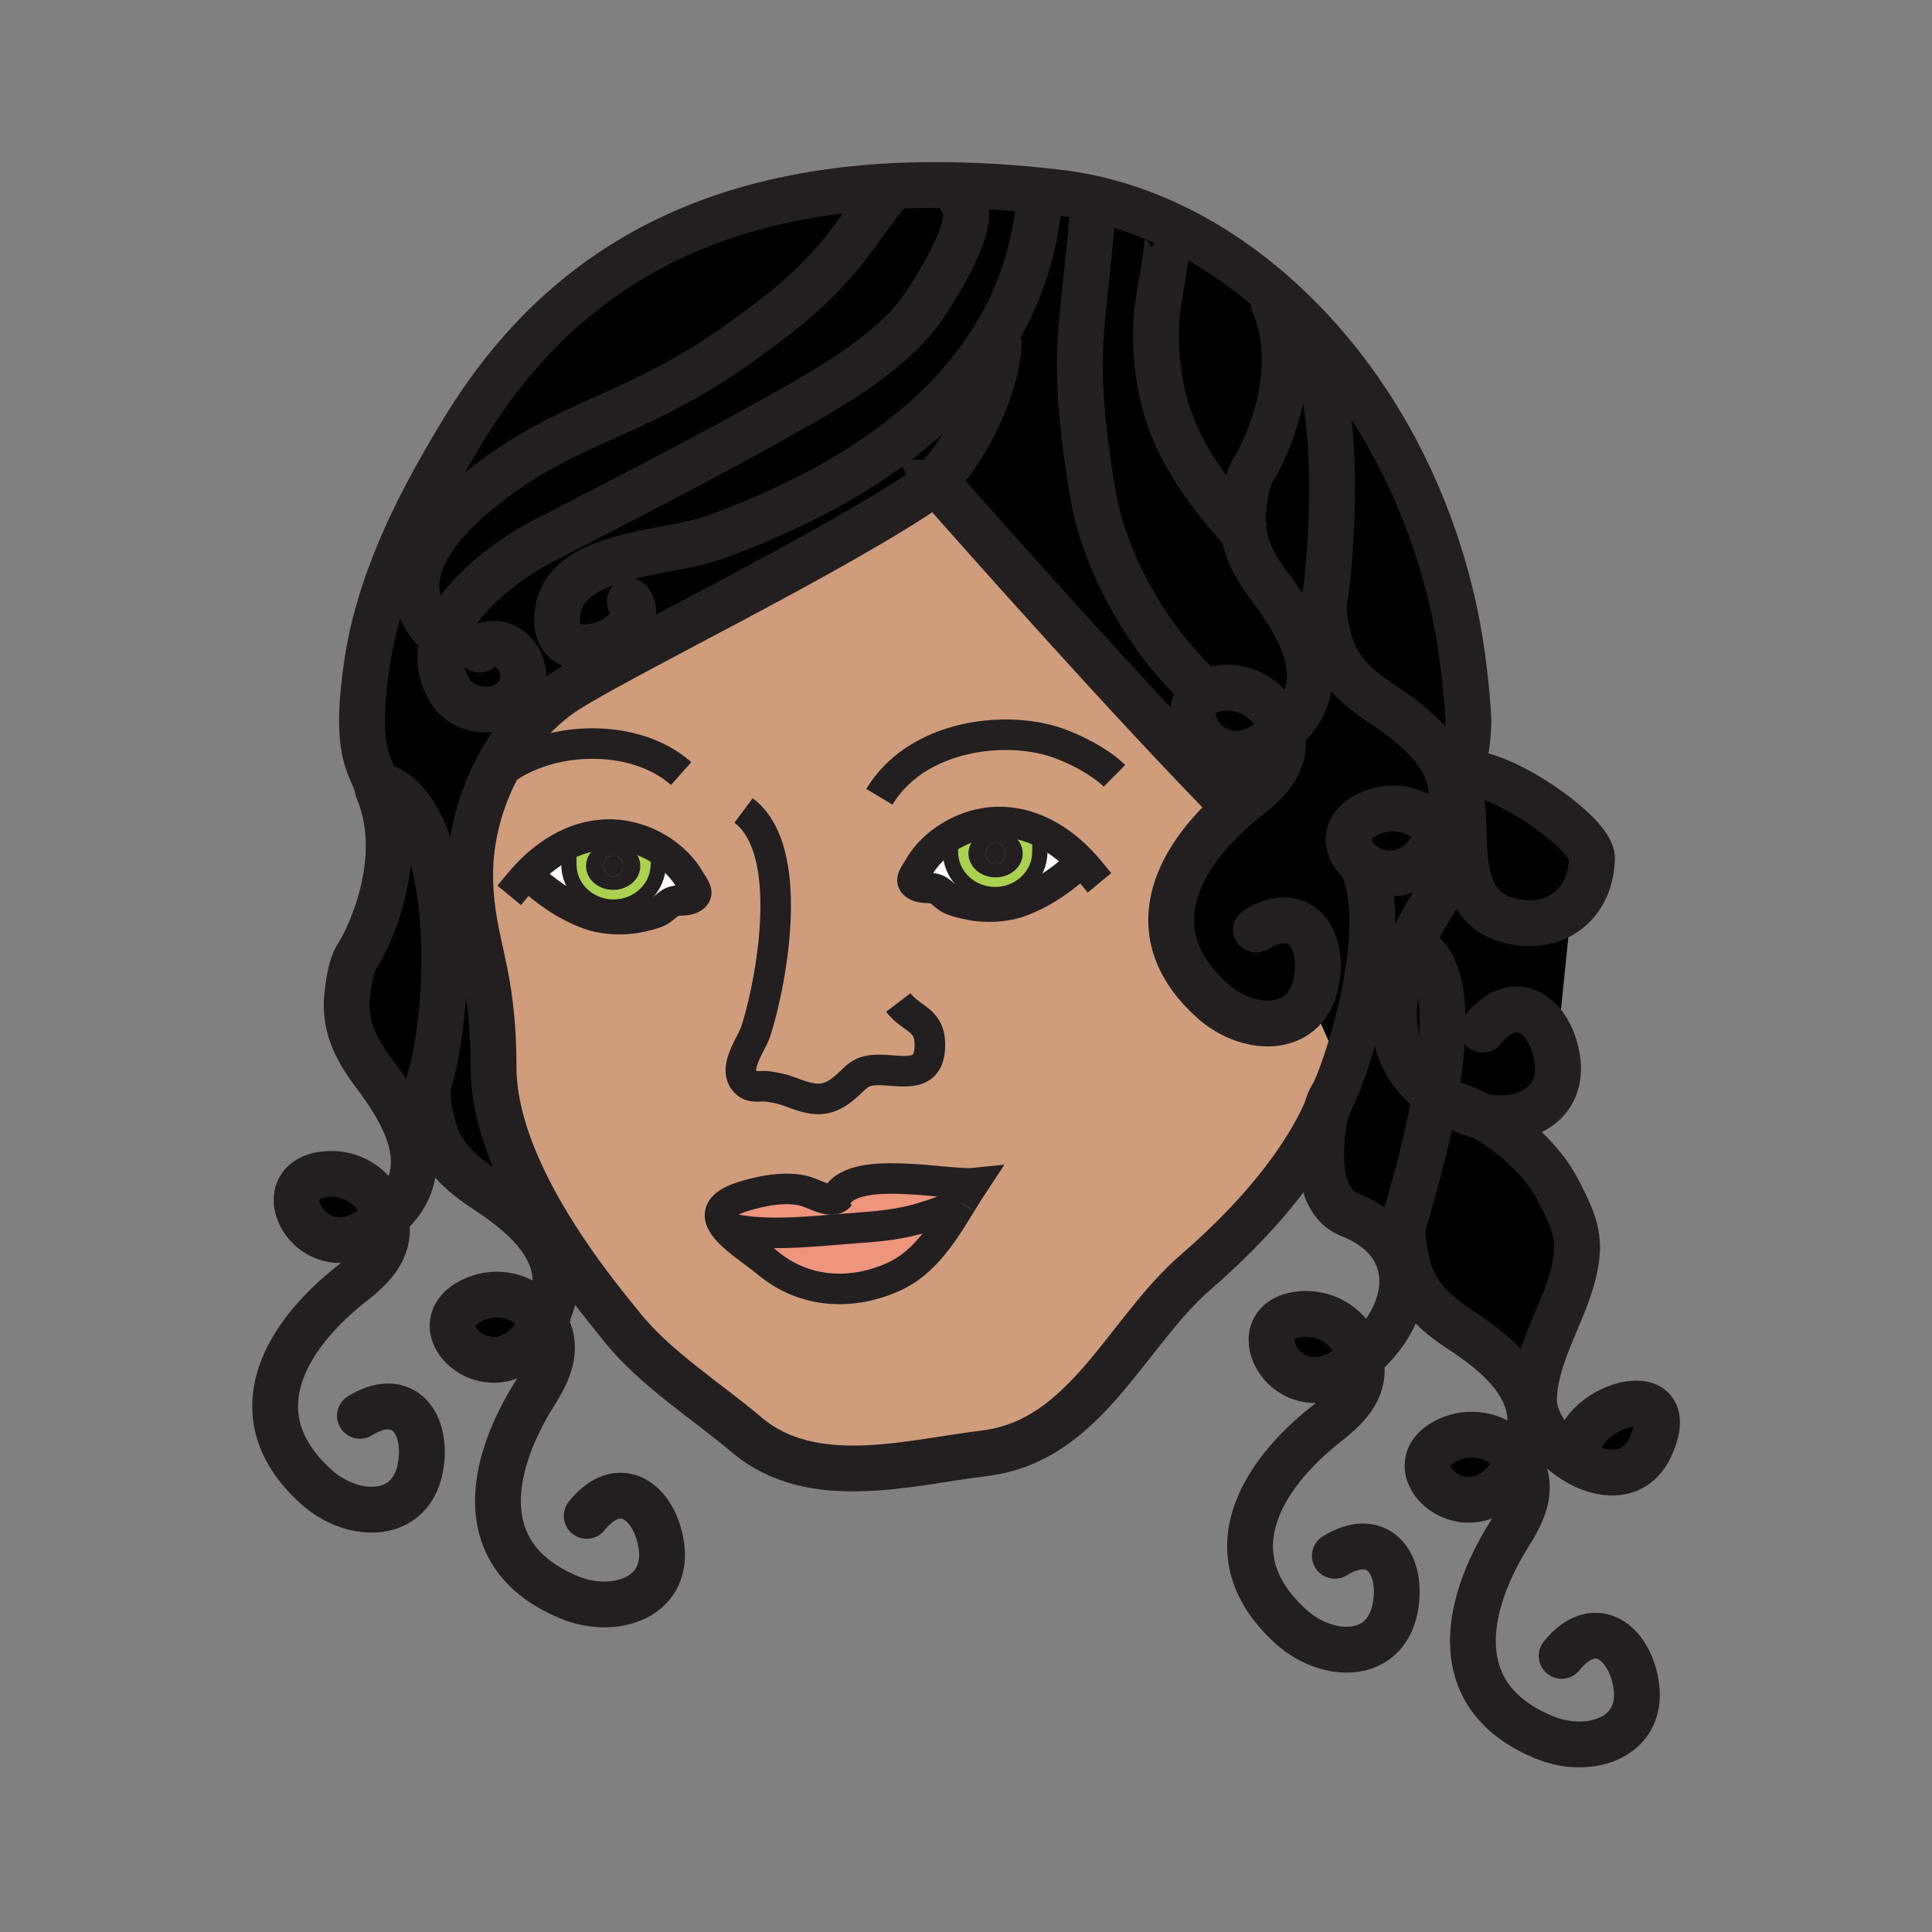 <?xml version="1.0"?><svg xmlns="http://www.w3.org/2000/svg" width="850.394" height="850.394" viewBox="0 0 850.394 850.394" overflow="visible"><rect x="0" y="0" width="850.394" height="850.394" fill="#808080" stroke="none"/><path d="M662.62 404.69c-22.41-6.72-17.01-36.57-19.07-49.27-.319-1.99-.46-4.02-.46-6.1 0-2.72.23-5.51.58-8.34 12.38-4.66 57.271 25.13 57.05 36.82-.17 9.01-3.5 16.67-9.08 21.78-6.84 6.26-17.06 8.7-29.02 5.11z" fill="#020100" class="aac-hair-fill"></path><path d="M562.54 131.04c14.229 12.81 26.83 27.48 37.43 43.1 18.23 26.85 31.23 57.15 38.78 88.68 4.08 17.02 6.27 34.23 7.48 51.66.59 8.56-1.511 17.7-2.561 26.5-.35 2.83-.58 5.62-.58 8.34l-4.2.06c-.31-16.08-13.989-28.71-30.689-39.61-11.07-7.25-20.07-15.26-23.34-28.61-1.25-5.13-3.04-13.2-1.681-18.5 1.601-6.28 12.221-108.95-18.029-122.39l-1.94.54c-.67-2.44-1.51-4.86-2.54-7.26l1.87-2.51zM621.52 416.56l-2.64 4.34c2.82-7.37 6.62-14.71 11.04-21.73 6.44-10.24 10.84-20.62 3.93-31.56 3.62-6.55 5.15-12.6 5.04-18.23l4.2-.06c0 2.08.141 4.11.46 6.1 2.061 12.7-3.34 42.55 19.07 49.27 11.96 3.59 22.18 1.15 29.02-5.11l-6.56 64.38c4.68 22.24-14.67 31.33-33.061 27.33-5.42-2.95-10.43-4.89-14.239-5.63a57.11 57.11 0 0 1-6.011-3.74c4.91-28.34 5.931-58.05-9.489-64.9l-.76-.46zM726.52 636.73c-6.14 13.479-19.279 13.68-30.729 7.67l.209-.4c-10.67-21.9 46.54-42.45 30.52-7.27zM663.92 650.4c-19.13 25.659-52.53-6.141-25.28-17.131 9.88-3.979 21.311-1.239 28.17 7.471.66.84 1.25 1.67 1.761 2.5-1.281 2.32-2.821 4.71-4.651 7.16z" fill="#020100" class="aac-hair-fill"></path><path d="M631.77 481.92a56.946 56.946 0 0 0 6.011 3.74c2.31 1.27 4.81 2.45 7.51 3.55 2.2.89 4.46 1.59 6.729 2.08 12.33 6.7 26.79 18.6 34.19 33.34 4.71 9.38 8.94 17.351 7.78 27.96-2.36 21.63-17.79 40.25-18.79 62.521-.07 1.489.04 2.989.31 4.489l-2.42.5c-2.67-13.779-15.21-24.93-30.17-34.699-11.07-7.25-20.07-15.261-23.34-28.61-1.25-5.14-3.04-13.2-1.68-18.5.78-3.081 9.13-29.091 13.87-56.371zM618.88 420.9l2.64-4.34.761.46c15.42 6.85 14.399 36.56 9.489 64.9-20.94-14.95-21.64-38.14-12.89-61.02z" fill="#020100" class="aac-hair-fill"></path><path d="M618.88 420.9c-8.75 22.88-8.05 46.07 12.89 61.02-4.739 27.28-13.09 53.29-13.869 56.37-1.36 5.3.43 13.36 1.68 18.5l-3.12.55c-2.22-9.33-9.35-17.54-22.22-22.59-12.311-4.83-13.74-21.14-12.29-34.82.33-3.12.83-7.27 1.83-11.08 1.029-2.27 1.979-4.58 2.84-6.899 1.18-1.74 4.43-9.73 7.82-20.79L618.88 420.9zM603.92 357.64c9.88-3.98 21.311-1.24 28.17 7.47.66.84 1.25 1.67 1.76 2.5-1.279 2.32-2.819 4.71-4.649 7.16-9.141 12.25-21.521 11.4-29.01 5.97-8.191-5.94-10.511-17.36 3.729-23.1z" fill="#020100" class="aac-hair-fill"></path><path d="M600.19 380.74c7.489 5.43 19.869 6.28 29.01-5.97 1.83-2.45 3.37-4.84 4.649-7.16 6.91 10.94 2.511 21.32-3.93 31.56-4.42 7.02-8.22 14.36-11.04 21.73l-24.439 40.26c6.97-22.86 14.5-58.85 5.439-80l.311-.42zM592.01 603.03c-26.68 17.689-47.359-23.54-17.99-24.67 10.641-.41 20.471 6.05 23.971 16.56.34 1.03.62 2.03.83 3a72.1 72.1 0 0 1-6.811 5.11z" fill="#020100" class="aac-hair-fill"></path><path d="M543.64 355.64c1.971-1.73 4-3.41 6.08-5.04 9.521-7.45 17.181-15.73 14.37-28.36 21.67-19.05 11.65-41.63-4.57-63.11-5.89-7.81-10.579-15.63-12.039-24.71-.521-3.19-.631-6.55-.25-10.11.56-5.25 1.6-13.44 4.67-17.98 3.35-4.94 19.46-36.08 11.31-65.52l1.94-.54c30.25 13.44 19.63 116.11 18.029 122.39-1.359 5.3.431 13.37 1.681 18.5 3.27 13.35 12.27 21.36 23.34 28.61 16.7 10.9 30.38 23.53 30.689 39.61.11 5.63-1.42 11.68-5.04 18.23-.51-.83-1.1-1.66-1.76-2.5-6.859-8.71-18.29-11.45-28.17-7.47-14.24 5.74-11.92 17.16-3.729 23.1l-.311.42c9.061 21.15 1.53 57.14-5.439 80l-4.83 7.96-12.95-29.14c-8.21 15.06-29.32 12.779-42.93.569-32.301-28.969-17.021-61.299 9.909-84.909z" fill="#020100" class="aac-hair-fill"></path><path d="M530.75 304.73c2.17-1.14 4.99-1.86 8.55-2 10.641-.41 20.47 6.05 23.97 16.56.341 1.01.61 1.99.82 2.95-1.99 1.75-4.25 3.47-6.8 5.16-23.45 15.55-42.26-14.42-26.54-22.67zM514.61 98.89c17.409 8.15 33.51 19.19 47.93 32.15l-1.87 2.51c1.03 2.4 1.87 4.82 2.54 7.26 8.15 29.44-7.96 60.58-11.31 65.52-3.07 4.54-4.11 12.73-4.67 17.98-.381 3.56-.271 6.92.25 10.11-15.101-16.49-29.23-35.43-34.99-57.45-3.24-12.39-4.23-25.05-3.36-37.9.44-6.58 6.57-36.16 4.47-38.01l1.01-2.17z" fill="#020100" class="aac-hair-fill"></path><path d="M482.16 87.6c11.229 2.59 22.08 6.43 32.45 11.29l-1.011 2.17c2.101 1.85-4.029 31.43-4.47 38.01-.87 12.85.12 25.51 3.36 37.9 5.76 22.02 19.89 40.96 34.99 57.45 1.46 9.08 6.149 16.9 12.039 24.71 16.221 21.48 26.24 44.06 4.57 63.11-.21-.96-.479-1.94-.82-2.95-3.5-10.51-13.329-16.97-23.97-16.56-3.56.14-6.38.86-8.55 2-23.91-20.47-44.45-56.22-49.7-87.14-3.46-20.42-6.54-44.41-5.56-65.29.689-14.91 3.38-33.31 5.62-60.2l1.052-4.5zM165.25 343.69c-2.86-7.71-9.29-14.41-3.66-51.96 5.46-36.44 23.11-71.03 43.09-103.56 49.75-81.01 130.12-116.84 253.17-104.3l-.27 2.63c-1.75 22.91-8.62 43.39-19.75 61.61l1.82 1.13c0 20.16-14.71 49.48-28.25 62.68.07.19.15.37.23.54-44.04 30.86-146.94 79.95-165.86 93.84-12.95 9.51-23.25 22.98-29.97 38.11-6.02 13.56-9.18 28.43-8.83 42.96.7 28.76 10.28 39.1 10.28 82.399 0 34.2 24.26 72.101 41.35 95.04l-17.76-15.1c-5.2-9.88-15.39-18.33-27.04-25.94-11.07-7.239-20.07-15.25-23.34-28.609-1.25-5.13-3.24-13.25-1.68-18.5 11.11-37.24 11.11-116.78-19.15-130.23l-3.36 1.12-1.02-3.86z" fill="#020100" class="aac-hair-fill"></path><path d="M448.63 397c-2.42.86-5.189 1.45-8.05 1.77l-.54-5.12c9.93-.96 17.66-8.97 17.66-18.68 0-3.9.37-4.9-1.74-7.9l.7-1.71c7.3 3.12 13.82 8.08 19.43 14l-.42.39c-7.76 7.18-16.71 13.58-27.04 17.25z" fill="#fff"></path><path d="M438.22 380.37c-2.37 0-4.29-2.1-4.29-4.69 0-2.59 1.92-4.67 4.29-4.67 2.38 0 4.3 2.08 4.3 4.67s-1.92 4.69-4.3 4.69z" fill="#231f20"></path><path d="M438.22 380.37c2.38 0 4.3-2.1 4.3-4.69 0-2.59-1.92-4.67-4.3-4.67-2.37 0-4.29 2.08-4.29 4.67s1.92 4.69 4.29 4.69zm-.01-15.23c6.63 0 11.99 4.71 11.99 10.54 0 5.82-5.36 10.54-11.99 10.54-6.62 0-11.97-4.72-11.97-10.54 0-5.83 5.35-10.54 11.97-10.54z" fill="#231f20"></path><path d="M438.21 365.14c-6.62 0-11.97 4.71-11.97 10.54 0 5.82 5.35 10.54 11.97 10.54 6.63 0 11.99-4.72 11.99-10.54 0-5.83-5.36-10.54-11.99-10.54zm-20.37 3.17c6.35-3.94 13.76-6.31 21.03-6.48 6.33-.13 12.28 1.17 17.79 3.53l-.7 1.71c2.11 3 1.74 4 1.74 7.9 0 9.71-7.73 17.72-17.66 18.68-.66.07-1.33.1-2.01.1-10.86 0-19.66-8.42-19.66-18.78 0-2.88-.77-2.62.44-5.05l-.97-1.61z" fill="#abd150"></path><path d="M404.33 382c3.11-5.5 7.89-10.21 13.51-13.69l.97 1.61c-1.21 2.43-.44 2.17-.44 5.05 0 10.36 8.8 18.78 19.66 18.78.68 0 1.35-.03 2.01-.1l.54 5.12c-4.55.51-9.34.34-13.37-.49-2.77-.57-6.19-1.26-8.75-2.44-2.15-.99-4-3.31-6.01-4.25-3.01-1.4-6.4-.17-9.21-1.91-3.29-2.03-.78-4.35 1.09-7.68z" fill="#fff"></path><path d="M543.64 355.64c-44.12-44.59-114.71-124.3-129.02-140.53l-2.59-2.93c-.13.09-.26.19-.4.28a6.74 6.74 0 0 1-.23-.54c13.54-13.2 28.25-42.52 28.25-62.68l-1.82-1.13c11.13-18.22 18-38.7 19.75-61.61l.27-2.63c2.551.26 5.11.54 7.7.84 5.62.66 11.16 1.63 16.61 2.89l-1.05 4.5c-2.24 26.89-4.931 45.29-5.62 60.2-.98 20.88 2.1 44.87 5.56 65.29 5.25 30.92 25.79 66.67 49.7 87.14-15.72 8.25 3.09 38.22 26.54 22.67 2.55-1.69 4.81-3.41 6.8-5.16 2.811 12.63-4.85 20.91-14.37 28.36a141.27 141.27 0 0 0-6.08 5.04z" fill="#020100" class="aac-hair-fill"></path><path d="M403.24 389.68c2.81 1.74 6.2.51 9.21 1.91 2.01.94 3.86 3.26 6.01 4.25 2.56 1.18 5.98 1.87 8.75 2.44 4.03.83 8.82 1 13.37.49 2.86-.32 5.63-.91 8.05-1.77 10.33-3.67 19.28-10.07 27.04-17.25l.42-.39c-5.609-5.92-12.13-10.88-19.43-14-5.51-2.36-11.46-3.66-17.79-3.53-7.271.17-14.68 2.54-21.03 6.48-5.62 3.48-10.4 8.19-13.51 13.69-1.87 3.33-4.38 5.65-1.09 7.68zM319.1 540.1c4.1 5.41 13.12 11.091 18.92 15.881 15.63 12.92 35.98 14.569 54.97 6.18 14.02-6.2 22.28-19.771 30.16-32.62h.01c1.83-3 3.64-5.95 5.5-8.76-11.46 1.17-54.51-8.761-60.72 6.819-3.85 1.58-10.12-2.52-14.38-3.5-8.05-1.869-17.4-.09-25.23 2.181-12.58 3.639-13.2 8.599-9.23 13.819zm-86.66-154.84c7.75 7.18 16.71 13.58 27.04 17.25 2.66.95 5.75 1.57 8.92 1.86 4.29.4 8.73.2 12.49-.57 2.77-.58 6.19-1.26 8.76-2.45 2.15-.99 4-3.31 6.01-4.25 3.01-1.4 6.39-.17 9.2-1.9 3.29-2.04.79-4.36-1.09-7.69-3.11-5.51-7.89-10.22-13.5-13.7-6.35-3.94-13.76-6.3-21.04-6.47-6.33-.14-12.28 1.17-17.79 3.53-7.29 3.12-13.81 8.08-19.42 13.99l.42.4zm-16.64-40.85c6.72-15.13 17.02-28.6 29.97-38.11 18.92-13.89 121.82-62.98 165.86-93.84.62 1.32 1.62 2.21 2.99 2.65 14.31 16.23 84.899 95.94 129.02 140.53-26.93 23.61-42.21 55.94-9.909 84.91 13.609 12.21 34.72 14.49 42.93-.569l12.95 29.14 4.83-7.96c-3.391 11.06-6.641 19.05-7.82 20.79-1.25 1.85-2.16 4.3-2.84 6.899-13.771 30.7-40.95 56.771-57.261 70.9-31.1 26.93-48.39 74.44-93.09 79.91-33.57 4.09-75.86 16.34-104.729-8.07-17.96-15.189-40.47-29.26-55.24-47.85-2.61-3.29-8.19-9.971-14.86-18.931-17.09-22.939-41.35-60.84-41.35-95.04 0-43.3-9.58-53.64-10.28-82.399-.351-14.53 2.809-29.4 8.829-42.96z" fill="#cf9d7c" class="aac-skin-fill"></path><path d="M372.89 540.81c-15.47 1.221-38.38 3.82-53.79-.71-3.97-5.22-3.35-10.18 9.23-13.819 7.83-2.271 17.18-4.05 25.23-2.181 4.26.98 10.53 5.08 14.38 3.5 6.21-15.58 49.26-5.649 60.72-6.819-1.86 2.81-3.67 5.76-5.5 8.76h-.01c-21.97 9.929-34.7 10.049-50.26 11.269z" fill="#ef947d"></path><path d="M319.1 540.1c15.41 4.53 38.32 1.931 53.79.71 15.56-1.22 28.29-1.34 50.26-11.27-7.88 12.85-16.14 26.42-30.16 32.62-18.99 8.39-39.34 6.74-54.97-6.18-5.8-4.79-14.82-10.47-18.92-15.88z" fill="#ef947d"></path><path d="M269.89 385.88c-2.39 0-4.3-2.1-4.3-4.7 0-2.58 1.91-4.66 4.3-4.66 2.37 0 4.29 2.08 4.29 4.66 0 2.6-1.92 4.7-4.29 4.7z" fill="#231f20"></path><path d="M270.07 399.26c10.87 0 19.67-8.42 19.67-18.78 0-2.88.77-2.62-.44-5.05l.97-1.62c5.61 3.48 10.39 8.19 13.5 13.7 1.88 3.33 4.38 5.65 1.09 7.69-2.81 1.73-6.19.5-9.2 1.9-2.01.94-3.86 3.26-6.01 4.25-2.57 1.19-5.99 1.87-8.76 2.45-3.76.77-8.2.97-12.49.57l.41-5.15c.41.03.84.04 1.26.04z" fill="#fff"></path><path d="M269.89 385.88c2.37 0 4.29-2.1 4.29-4.7 0-2.58-1.92-4.66-4.29-4.66-2.39 0-4.3 2.08-4.3 4.66 0 2.6 1.91 4.7 4.3 4.7zm0 5.85c-6.62 0-11.98-4.72-11.98-10.55 0-5.82 5.36-10.53 11.98-10.53 6.63 0 11.98 4.71 11.98 10.53 0 5.83-5.35 10.55-11.98 10.55z" fill="#231f20"></path><path d="M269.89 370.65c-6.62 0-11.98 4.71-11.98 10.53 0 5.83 5.36 10.55 11.98 10.55 6.63 0 11.98-4.72 11.98-10.55 0-5.82-5.35-10.53-11.98-10.53zm-18.45.22c5.51-2.36 11.46-3.67 17.79-3.53 7.28.17 14.69 2.53 21.04 6.47l-.97 1.62c1.21 2.43.44 2.17.44 5.05 0 10.36-8.8 18.78-19.67 18.78-.42 0-.85-.01-1.26-.04-10.27-.62-18.41-8.78-18.41-18.74 0-3.9-.36-4.9 1.75-7.9l-.71-1.71z" fill="#abd150"></path><path d="M232.02 384.86c5.61-5.91 12.13-10.87 19.42-13.99l.71 1.71c-2.11 3-1.75 4-1.75 7.9 0 9.96 8.14 18.12 18.41 18.74l-.41 5.15c-3.17-.29-6.26-.91-8.92-1.86-10.33-3.67-19.29-10.07-27.04-17.25l-.42-.4z" fill="#fff"></path><path d="M234.8 588.78c-19.13 25.66-52.53-6.15-25.27-17.141 9.87-3.979 21.3-1.22 28.16 7.48.66.83 1.24 1.66 1.77 2.49a62.84 62.84 0 0 1-4.66 7.171zM169.63 346.43c30.26 13.45 30.26 92.99 19.15 130.23-1.56 5.25.43 13.37 1.68 18.5 3.27 13.359 12.27 21.37 23.34 28.609 11.65 7.61 21.84 16.061 27.04 25.94L180 498l-.37.13c-2.95-8.32-8.27-16.74-14.51-25-7.97-10.56-13.74-21.14-12.29-34.82.56-5.25 1.6-13.439 4.68-17.979 3.62-5.35 22.21-41.41 8.76-72.78l3.36-1.121zM162.89 541.41c-26.68 17.68-47.35-23.55-17.99-24.67 10.64-.41 20.47 6.05 23.98 16.56.34 1.01.61 1.99.82 2.94-1.99 1.75-4.26 3.48-6.81 5.17z" fill="#020100" class="aac-hair-fill"></path><g fill="none" stroke="#231f20"><path d="M387.09 350.73c16.63-27.71 57.07-32.12 80.21-23.09 12.41 4.85 19.98 10.6 23.25 13.86M299.81 340.51c-22.01-19.63-64.92-16.63-84.01 3.9a35.606 35.606 0 0 0-2.8 3.36M327.28 356.74c24.14 18.06 11.37 79.2 5.29 97.439-1.94 5.82-10.26 16.141-4.41 22.181 2.83 2.909 6.47 1.34 10.02 1.89 3.68.58 5.88.94 10.12 2.52 8.16 3.051 14.11 4.87 21.48-.47 7.97-5.78 7.37-9.859 19.14-9.3 9.9.47 20.85 3.26 20.36-11.99-.34-10.49-8.24-10.359-13.88-17.75M423.15 529.54c-7.88 12.85-16.14 26.42-30.16 32.62-18.99 8.39-39.34 6.74-54.97-6.18-5.8-4.79-14.82-10.471-18.92-15.881-3.97-5.22-3.35-10.18 9.23-13.819 7.83-2.271 17.18-4.05 25.23-2.181 4.26.98 10.53 5.08 14.38 3.5.65-.26 1.23-.68 1.72-1.31" stroke-width="13.445"></path><path d="M367.27 530.28c.11-.971.34-1.86.67-2.681 6.21-15.58 49.26-5.649 60.72-6.819-1.86 2.81-3.67 5.76-5.5 8.76" stroke-width="13.445"></path><path d="M319.1 540.1c15.41 4.53 38.32 1.931 53.79.71 15.56-1.22 28.29-1.34 50.26-11.27h.01" stroke-width="13.445"></path><path d="M228.42 388.92c1.15-1.39 2.35-2.75 3.6-4.06 5.61-5.91 12.13-10.87 19.42-13.99 5.51-2.36 11.46-3.67 17.79-3.53 7.28.17 14.69 2.53 21.04 6.47 5.61 3.48 10.39 8.19 13.5 13.7 1.88 3.33 4.38 5.65 1.09 7.69-2.81 1.73-6.19.5-9.2 1.9-2.01.94-3.86 3.26-6.01 4.25-2.57 1.19-5.99 1.87-8.76 2.45-3.76.77-8.2.97-12.49.57-3.17-.29-6.26-.91-8.92-1.86-10.33-3.67-19.29-10.07-27.04-17.25" stroke-width="13.445" stroke-linecap="square" stroke-miterlimit="10"></path><path d="M289.3 375.43c1.21 2.43.44 2.17.44 5.05 0 10.36-8.8 18.78-19.67 18.78-.42 0-.85-.01-1.26-.04-10.27-.62-18.41-8.78-18.41-18.74 0-3.9-.36-4.9 1.75-7.9" stroke-width="6.723" stroke-linecap="square" stroke-miterlimit="10"></path><path d="M479.68 383.41a80.604 80.604 0 0 0-3.59-4.05c-5.609-5.92-12.13-10.88-19.43-14-5.51-2.36-11.46-3.66-17.79-3.53-7.271.17-14.68 2.54-21.03 6.48-5.62 3.48-10.4 8.19-13.51 13.69-1.87 3.33-4.38 5.65-1.09 7.68 2.81 1.74 6.2.51 9.21 1.91 2.01.94 3.86 3.26 6.01 4.25 2.56 1.18 5.98 1.87 8.75 2.44 4.03.83 8.82 1 13.37.49 2.86-.32 5.63-.91 8.05-1.77 10.33-3.67 19.28-10.07 27.04-17.25" stroke-width="13.445" stroke-linecap="square" stroke-miterlimit="10"></path><path d="M418.81 369.92c-1.21 2.43-.44 2.17-.44 5.05 0 10.36 8.8 18.78 19.66 18.78.68 0 1.35-.03 2.01-.1 9.93-.96 17.66-8.97 17.66-18.68 0-3.9.37-4.9-1.74-7.9" stroke-width="6.723" stroke-linecap="square" stroke-miterlimit="10"></path><path d="M417.18 215.47c-.97.01-1.82-.1-2.56-.36-1.37-.44-2.37-1.33-2.99-2.65a6.74 6.74 0 0 1-.23-.54c13.54-13.2 28.25-42.52 28.25-62.68" stroke-width="20.168"></path><path d="M642 342a4.78 4.78 0 0 1 1.67-1.02c12.38-4.66 57.271 25.13 57.05 36.82-.17 9.01-3.5 16.67-9.08 21.78-6.84 6.26-17.06 8.7-29.02 5.11-22.41-6.72-17.01-36.57-19.07-49.27-.319-1.99-.46-4.02-.46-6.1 0-2.72.23-5.51.58-8.34 1.05-8.8 3.15-17.94 2.561-26.5-1.211-17.43-3.4-34.64-7.48-51.66-7.55-31.53-20.55-61.83-38.78-88.68-10.6-15.62-23.2-30.29-37.43-43.1-14.42-12.96-30.521-24-47.93-32.15-10.37-4.86-21.221-8.7-32.45-11.29a152.87 152.87 0 0 0-16.61-2.89c-2.59-.3-5.149-.58-7.7-.84C334.8 71.33 254.43 107.16 204.68 188.17c-19.98 32.53-37.63 67.12-43.09 103.56-5.63 37.55.8 44.25 3.66 51.96" stroke-width="20.168" stroke-linecap="round" stroke-linejoin="round"></path><path d="M586.62 481.95c-.86 2.319-1.811 4.63-2.84 6.899-13.771 30.7-40.95 56.771-57.261 70.9-31.1 26.93-48.39 74.44-93.09 79.91-33.57 4.09-75.86 16.34-104.729-8.07-17.96-15.189-40.47-29.26-55.24-47.85-2.61-3.29-8.19-9.971-14.86-18.931-17.09-22.939-41.35-60.84-41.35-95.04 0-43.3-9.58-53.64-10.28-82.399-.35-14.53 2.81-29.4 8.83-42.96 6.72-15.13 17.02-28.6 29.97-38.11 18.92-13.89 121.82-62.98 165.86-93.84.14-.09.27-.19.4-.28l2.59 2.93c14.31 16.23 84.899 95.94 129.02 140.53.13.12.24.24.36.36" stroke-width="20.168"></path><path d="M169.7 536.24c2.81 12.63-4.85 20.91-14.38 28.37-30.52 23.89-50.64 58.859-15.99 89.949 16.04 14.391 42.49 14.98 45.99-10.319 2.53-18.271-8.15-32.51-26.89-21.061M169.7 536.24c-1.99 1.75-4.26 3.479-6.81 5.17-26.68 17.68-47.35-23.55-17.99-24.67 10.64-.41 20.47 6.05 23.98 16.56.34 1.01.61 1.99.82 2.94zM166.27 347.55c13.45 31.37-5.14 67.43-8.76 72.78-3.08 4.54-4.12 12.729-4.68 17.979-1.45 13.681 4.32 24.261 12.29 34.82 6.24 8.26 11.56 16.68 14.51 25 4.73 13.32 3.4 26.38-9.93 38.11M239.46 581.61c6.92 10.939 2.51 21.319-3.94 31.56-20.64 32.811-27.75 72.521 15.38 90.05 19.96 8.12 45.05-.26 39.79-25.25-3.81-18.05-18.67-27.84-32.43-10.739M237.69 579.12c.66.83 1.24 1.66 1.77 2.49a62.92 62.92 0 0 1-4.66 7.17c-19.13 25.66-52.53-6.15-25.27-17.141 9.87-3.979 21.3-1.219 28.16 7.481z" stroke-width="20.168" stroke-linecap="round"></path><path d="M169.63 346.43c30.26 13.45 30.26 92.99 19.15 130.23-1.56 5.25.43 13.37 1.68 18.5 3.27 13.359 12.27 21.37 23.34 28.609 11.65 7.61 21.84 16.061 27.04 25.94 4.86 9.23 5.35 19.71-1.38 31.9M598.82 597.92c2.779 12.6-4.87 20.87-14.38 28.311-30.52 23.899-50.64 58.859-15.99 89.949 16.04 14.391 42.49 14.98 45.979-10.319 2.54-18.261-8.14-32.511-26.88-21.061M598.82 597.92c-2.11 1.79-4.38 3.5-6.811 5.11-26.68 17.689-47.359-23.54-17.99-24.67 10.641-.41 20.471 6.05 23.971 16.56.34 1.03.62 2.03.83 3z" stroke-width="20.168" stroke-linecap="round"></path><path d="M599.88 381.16c9.061 21.15 1.53 57.14-5.439 80-3.391 11.06-6.641 19.05-7.82 20.79-1.25 1.85-2.16 4.3-2.84 6.899-1 3.811-1.5 7.96-1.83 11.08-1.45 13.681-.021 29.99 12.29 34.82 12.87 5.05 20 13.26 22.22 22.59 3.14 13.19-3.52 28.63-17.64 40.58M668.57 643.24c6.91 10.93 2.51 21.319-3.931 31.56-20.64 32.8-27.75 72.51 15.38 90.04 19.961 8.13 45.051-.26 39.79-25.25-3.8-18.05-18.67-27.84-32.43-10.74" stroke-width="20.168" stroke-linecap="round"></path><path d="M666.81 640.74c.66.84 1.25 1.67 1.761 2.5-1.28 2.319-2.82 4.71-4.65 7.16-19.13 25.659-52.53-6.141-25.28-17.131 9.879-3.979 21.309-1.239 28.169 7.471z" stroke-width="20.168" stroke-linecap="round"></path><path d="M622.28 417.02c15.42 6.85 14.399 36.56 9.489 64.9-4.739 27.28-13.09 53.29-13.869 56.37-1.36 5.3.43 13.36 1.68 18.5 3.27 13.35 12.27 21.36 23.34 28.61 14.96 9.77 27.5 20.92 30.17 34.699 1.36 6.98.17 14.65-4.52 23.141M560.67 133.55c1.03 2.4 1.87 4.82 2.54 7.26 8.15 29.44-7.96 60.58-11.31 65.52-3.07 4.54-4.11 12.73-4.67 17.98-.381 3.56-.271 6.92.25 10.11 1.46 9.08 6.149 16.9 12.039 24.71 16.221 21.48 26.24 44.06 4.57 63.11-1.99 1.75-4.25 3.47-6.8 5.16-23.45 15.55-42.26-14.42-26.54-22.67 2.17-1.14 4.99-1.86 8.55-2 10.641-.41 20.47 6.05 23.97 16.56.341 1.01.61 1.99.82 2.95 2.811 12.63-4.85 20.91-14.37 28.36-2.08 1.63-4.109 3.31-6.08 5.04-26.93 23.61-42.21 55.94-9.909 84.91 13.609 12.21 34.72 14.49 42.93-.569 1.47-2.681 2.52-5.921 3.05-9.75 2.54-18.26-8.15-32.51-26.88-21.061" stroke-width="20.168" stroke-linecap="round"></path><path d="M565.15 140.27c30.25 13.44 19.63 116.11 18.029 122.39-1.359 5.3.431 13.37 1.681 18.5 3.27 13.35 12.27 21.36 23.34 28.61 16.7 10.9 30.38 23.53 30.689 39.61.11 5.63-1.42 11.68-5.04 18.23-1.279 2.32-2.819 4.71-4.649 7.16-9.141 12.25-21.521 11.4-29.01 5.97-8.19-5.94-10.511-17.36 3.729-23.1 9.88-3.98 21.311-1.24 28.17 7.47.66.84 1.25 1.67 1.76 2.5 6.91 10.94 2.511 21.32-3.93 31.56-4.42 7.02-8.22 14.36-11.04 21.73-8.75 22.88-8.05 46.07 12.89 61.02a56.946 56.946 0 0 0 6.011 3.74c2.31 1.27 4.81 2.45 7.51 3.55 2.2.89 4.46 1.59 6.729 2.08 18.391 4 37.74-5.09 33.061-27.33-3.8-18.05-18.66-27.84-32.42-10.74" stroke-width="20.168" stroke-linecap="round"></path><path d="M635.73 485.37c.64.05 1.319.149 2.05.29 3.81.74 8.819 2.68 14.239 5.63 12.33 6.7 26.79 18.6 34.19 33.34 4.71 9.38 8.94 17.351 7.78 27.96-2.36 21.63-17.79 40.25-18.79 62.521-.07 1.489.04 2.989.31 4.489 1.78 9.841 10.4 19.631 20.28 24.801 11.45 6.01 24.59 5.81 30.729-7.67C742.54 601.55 685.33 622.1 696 644M422.85 87.61c9.03 8.28-9.9 37.46-15.44 46.02-11.71 18.09-35.5 33.02-54.02 43.62-37.36 21.36-75.95 41.04-114.34 60.87-20.46 10.57-58.37 39.3-40.53 66.58 6.76 10.32 25.84 10.63 30.8-1.96 4.34-11.04-6.68-24.09-18.07-17.74-.05.31-.11.62-.16.93" stroke-width="20.168" stroke-linecap="round" stroke-linejoin="round"></path><path d="M457.58 86.5c-1.75 22.91-8.62 43.39-19.75 61.61-24.16 39.63-68.4 68.57-123.66 88.52-19.67 7.1-63.43 6.54-68.4 31.04-6.31 31.07 42.26 14 31.42-3.03" stroke-width="20.168" stroke-linecap="round" stroke-linejoin="round"></path><path d="M393.72 82.01c-3.78 1.68-18.55 24.22-24.88 31.41-14.17 16.11-25.32 24.67-42.35 36.94-38.9 28.04-65.37 32.96-94.11 50.42-22.67 13.77-68.25 47.83-40.34 77.31M481.11 92.1c-2.24 26.89-4.931 45.29-5.62 60.2-.98 20.88 2.1 44.87 5.56 65.29 5.25 30.92 25.79 66.67 49.7 87.14 1 .86 2.01 1.69 3.02 2.49M513.6 101.06c2.101 1.85-4.029 31.43-4.47 38.01-.87 12.85.12 25.51 3.36 37.9 5.76 22.02 19.89 40.96 34.99 57.45 1.039 1.12 2.069 2.23 3.1 3.33" stroke-width="20.168"></path></g><path fill="none" d="M0 0h850.394v850.394H0z"></path></svg>